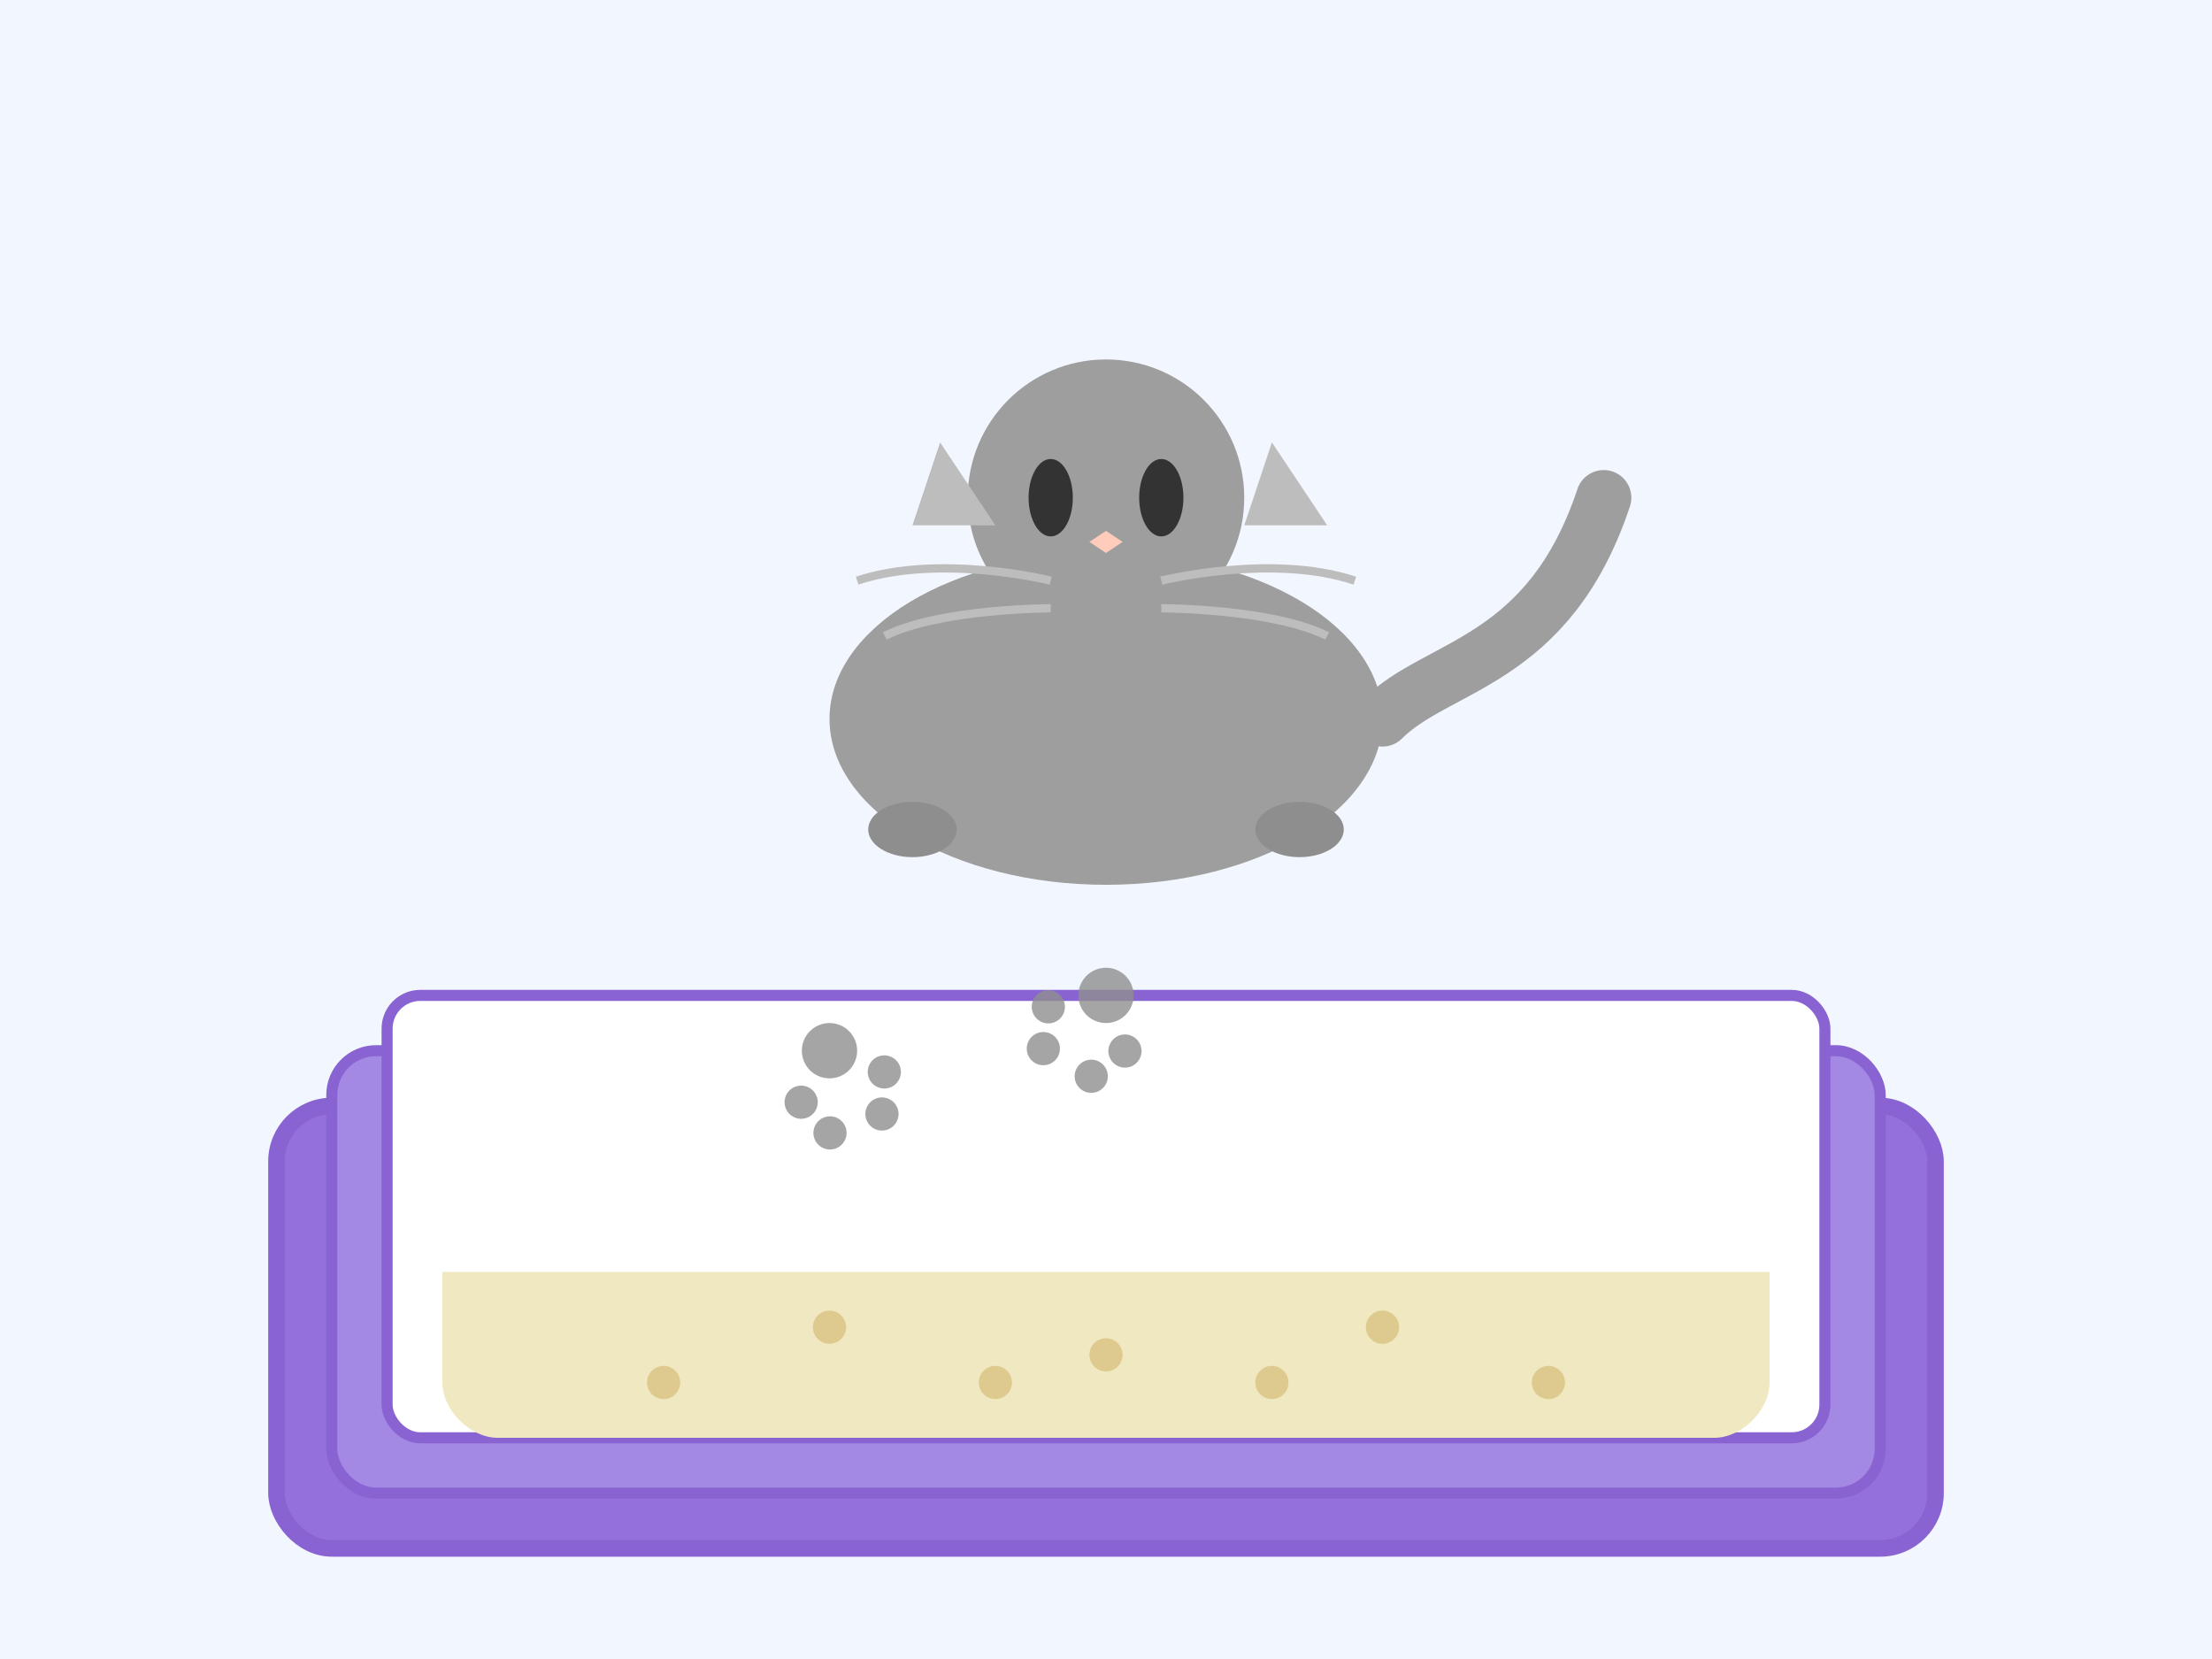 <svg width="400" height="300" viewBox="0 0 400 300" fill="none" xmlns="http://www.w3.org/2000/svg">
  <!-- Background -->
  <rect width="400" height="300" fill="#F2F7FF" />
  
  <!-- Litter Box -->
  <rect x="50" y="200" width="300" height="80" rx="10" fill="#9370DB" stroke="#8A63D2" stroke-width="3"/>
  <rect x="60" y="190" width="280" height="80" rx="8" fill="#A389E3" stroke="#8A63D2" stroke-width="2"/>
  <rect x="70" y="180" width="260" height="80" rx="6" fill="#FFFFFF" stroke="#8A63D2" stroke-width="2"/>
  
  <!-- Cat Litter -->
  <path d="M80 230 H320 V250 C320 255 315 260 310 260 H90 C85 260 80 255 80 250 V230" fill="#F0E8C0"/>
  <circle cx="150" cy="240" r="3" fill="#DECA8F" />
  <circle cx="200" cy="245" r="3" fill="#DECA8F" />
  <circle cx="250" cy="240" r="3" fill="#DECA8F" />
  <circle cx="120" cy="250" r="3" fill="#DECA8F" />
  <circle cx="180" cy="250" r="3" fill="#DECA8F" />
  <circle cx="230" cy="250" r="3" fill="#DECA8F" />
  <circle cx="280" cy="250" r="3" fill="#DECA8F" />
  
  <!-- Cat -->
  <ellipse cx="200" cy="130" rx="50" ry="30" fill="#9E9E9E" /> <!-- Body -->
  <circle cx="200" cy="90" r="25" fill="#9E9E9E" /> <!-- Head -->
  
  <!-- Cat Face -->
  <path d="M170 80L180 95H165L170 80Z" fill="#BDBDBD"/> <!-- Left ear -->
  <path d="M230 80L240 95H225L230 80Z" fill="#BDBDBD"/> <!-- Right ear -->
  <ellipse cx="190" cy="90" rx="4" ry="7" fill="#333333" /> <!-- Left eye -->
  <ellipse cx="210" cy="90" rx="4" ry="7" fill="#333333" /> <!-- Right eye -->
  <path d="M197 98L200 100L203 98L200 96L197 98Z" fill="#FFCCBC" /> <!-- Nose -->
  
  <!-- Whiskers -->
  <path d="M190 105C190 105 170 100 155 105M190 110C190 110 170 110 160 115" stroke="#BDBDBD" stroke-width="1.5" />
  <path d="M210 105C210 105 230 100 245 105M210 110C210 110 230 110 240 115" stroke="#BDBDBD" stroke-width="1.5" />
  
  <!-- Paws -->
  <ellipse cx="165" cy="150" rx="8" ry="5" fill="#8E8E8E" />
  <ellipse cx="235" cy="150" rx="8" ry="5" fill="#8E8E8E" />
  
  <!-- Tail -->
  <path d="M250 130C260 120 280 120 290 90" stroke="#9E9E9E" stroke-width="10" stroke-linecap="round" />
  
  <!-- Paw Prints -->
  <g transform="translate(200, 180) rotate(30)">
    <circle cx="0" cy="0" r="5" fill="#8E8E8E" opacity="0.8" />
    <circle cx="-8" cy="7" r="3" fill="#8E8E8E" opacity="0.8" />
    <circle cx="8" cy="7" r="3" fill="#8E8E8E" opacity="0.8" />
    <circle cx="-5" cy="14" r="3" fill="#8E8E8E" opacity="0.8" />
    <circle cx="5" cy="14" r="3" fill="#8E8E8E" opacity="0.8" />
  </g>
  
  <g transform="translate(150, 190) rotate(-20)">
    <circle cx="0" cy="0" r="5" fill="#8E8E8E" opacity="0.8" />
    <circle cx="-8" cy="7" r="3" fill="#8E8E8E" opacity="0.8" />
    <circle cx="8" cy="7" r="3" fill="#8E8E8E" opacity="0.8" />
    <circle cx="-5" cy="14" r="3" fill="#8E8E8E" opacity="0.8" />
    <circle cx="5" cy="14" r="3" fill="#8E8E8E" opacity="0.8" />
  </g>
</svg> 